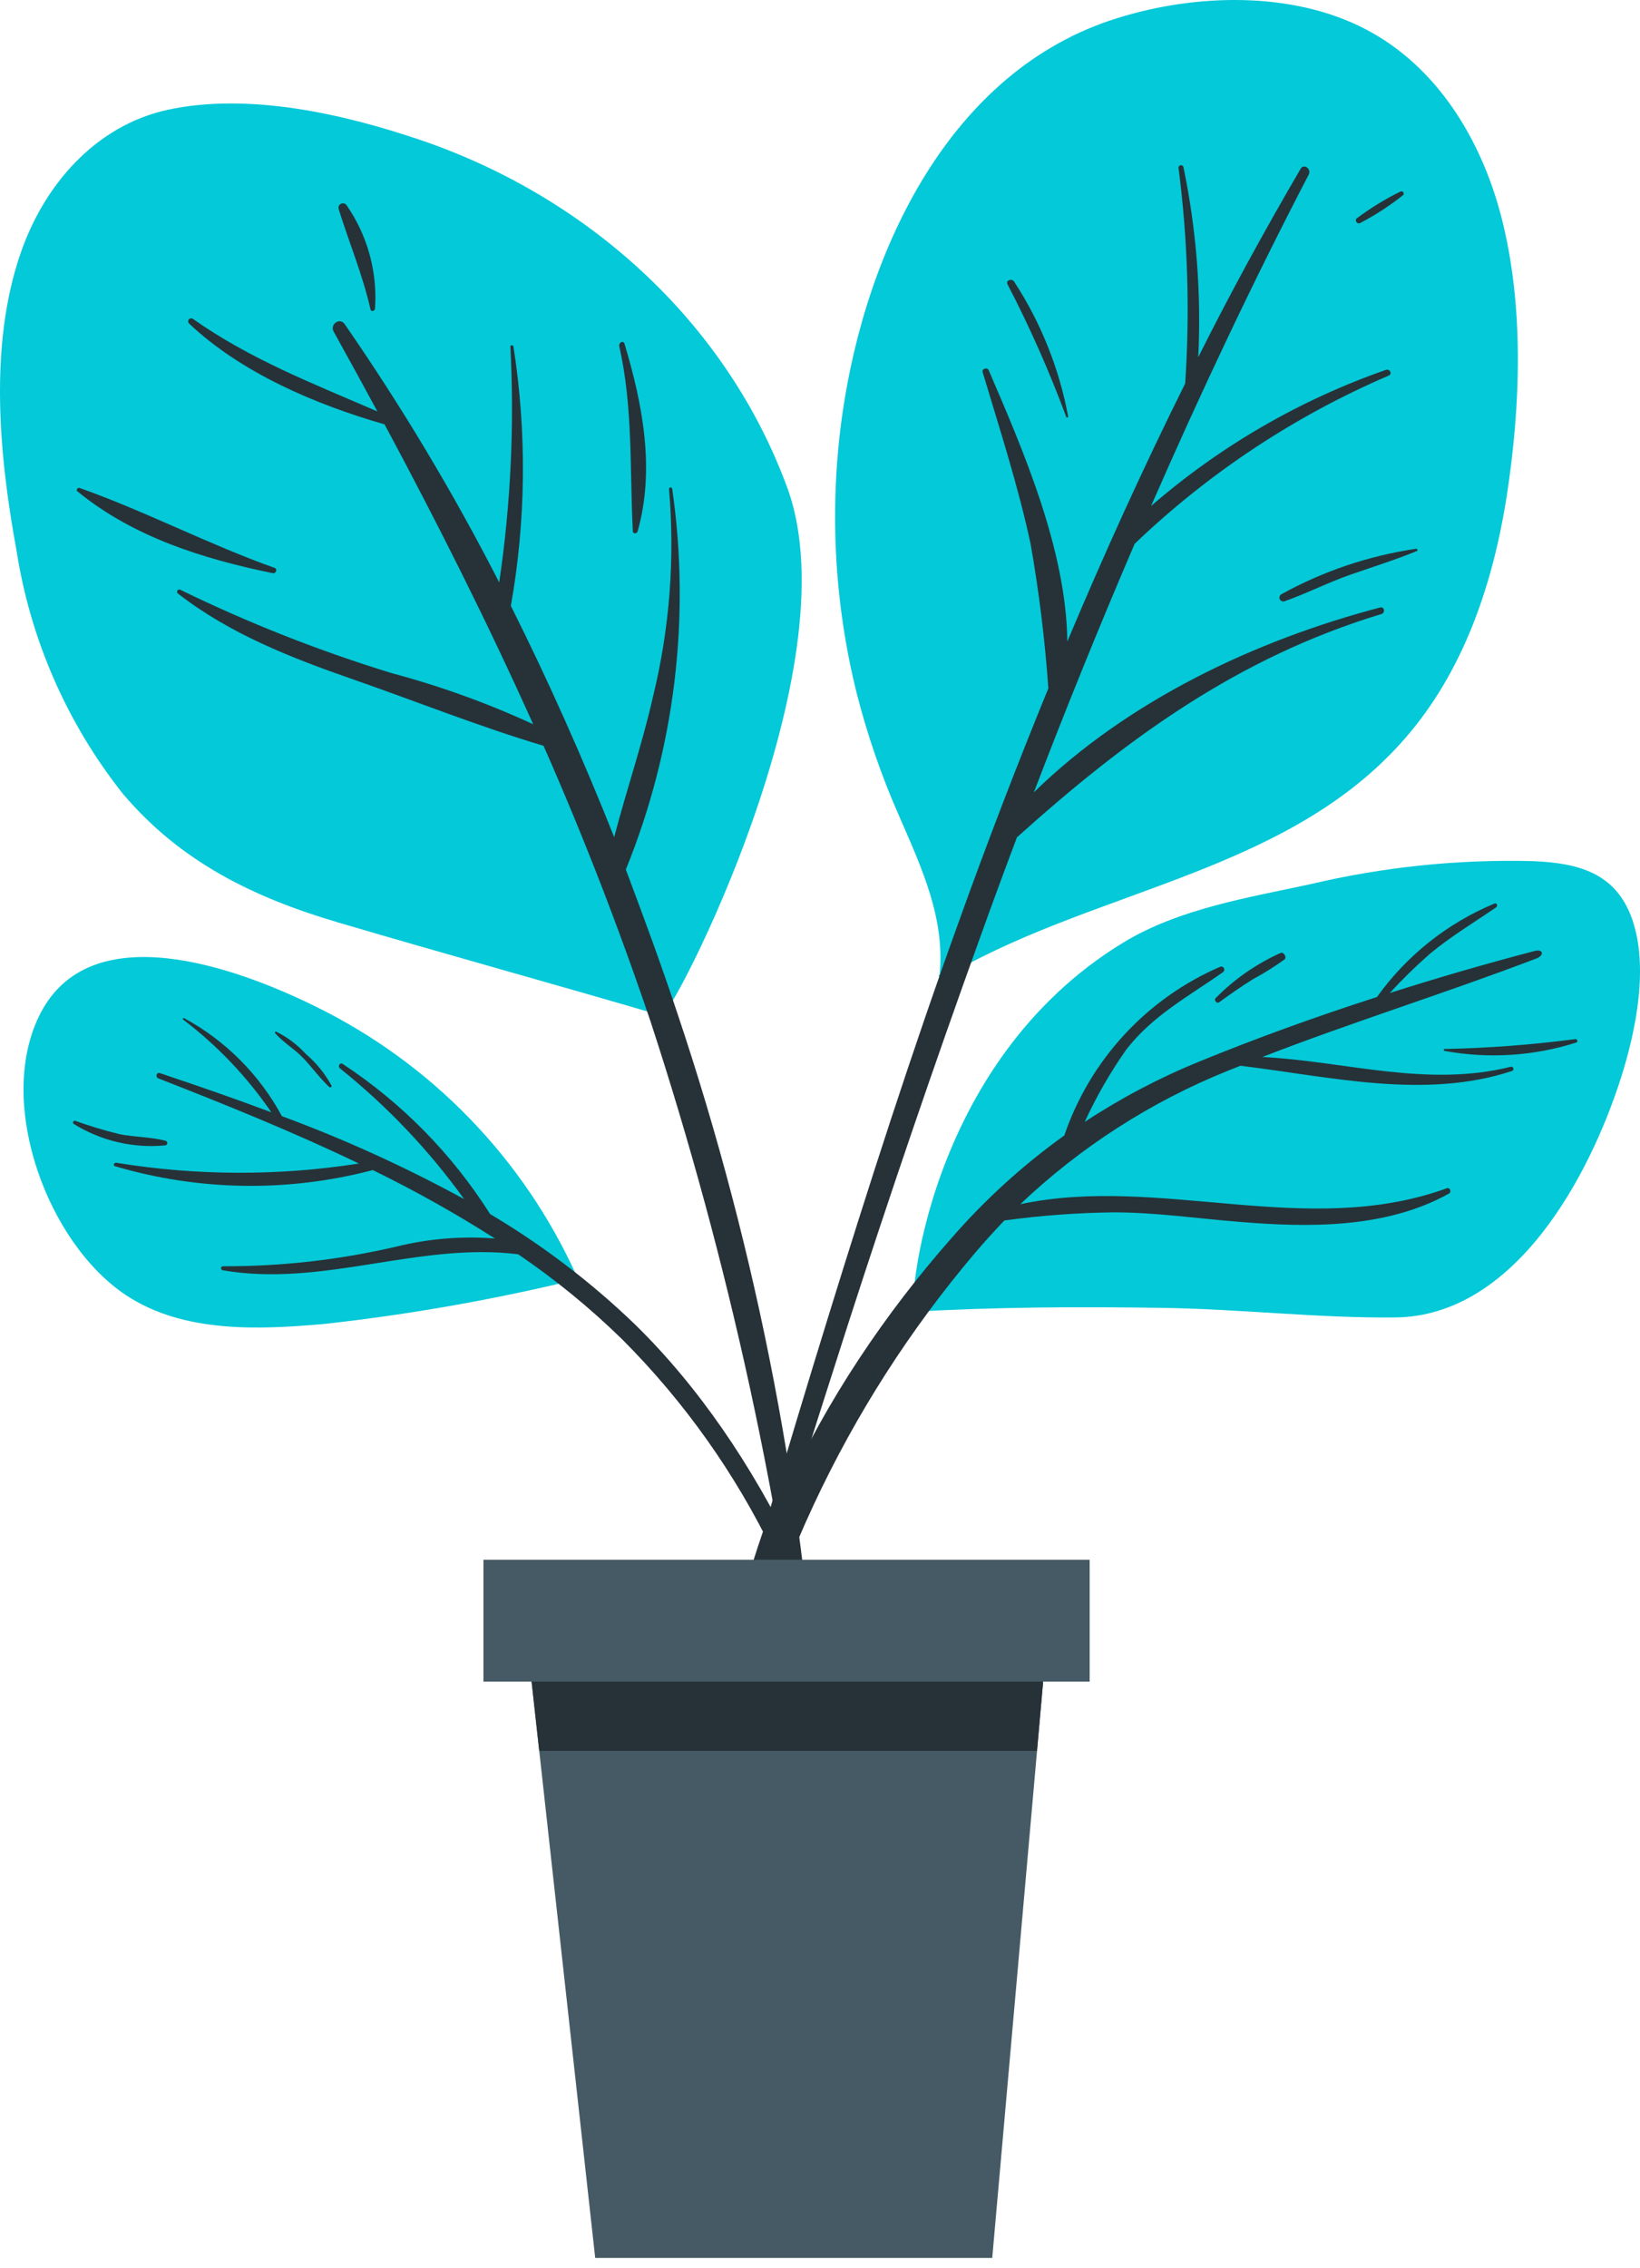 <svg width="136" height="188" viewBox="0 0 136 188" fill="none" xmlns="http://www.w3.org/2000/svg">
<path d="M69.867 34.239C68.755 41.987 69.154 49.876 71.044 57.471C71.941 60.985 73.13 64.417 74.6 67.732C76.452 71.99 78.382 76.142 77.919 80.796C77.47 81.087 79.017 81.047 79.057 80.585C91.486 73.51 107.432 72.215 116.992 60.645C121.528 55.171 123.815 48.229 124.926 41.274C126.103 33.71 126.42 25.34 124.476 17.883C122.823 11.576 119.187 5.507 113.224 2.412C107.102 -0.774 99.089 -0.51 92.663 1.5C78.739 5.811 71.811 20.792 69.867 34.239Z" fill="#04C9D8"/>
<path d="M63.493 126.295C65.186 120.636 66.878 114.99 68.624 109.344C72.035 98.303 75.579 87.288 79.506 76.419C81.842 69.905 84.319 63.452 86.937 57.061C86.653 53.032 86.159 49.02 85.456 45.042C84.412 40.229 82.904 35.575 81.489 30.854C81.397 30.563 81.873 30.418 81.992 30.696C84.782 37.188 88.418 45.505 88.51 53.174C91.552 45.941 94.791 38.801 98.282 31.793C98.683 25.853 98.501 19.887 97.74 13.982C97.729 13.953 97.725 13.923 97.727 13.892C97.73 13.861 97.739 13.832 97.754 13.805C97.769 13.778 97.79 13.755 97.815 13.737C97.84 13.719 97.868 13.707 97.898 13.701C97.928 13.695 97.959 13.696 97.989 13.703C98.019 13.711 98.047 13.725 98.071 13.744C98.095 13.763 98.114 13.787 98.128 13.815C98.141 13.842 98.149 13.872 98.15 13.903C99.218 19.067 99.627 24.345 99.366 29.611C102.011 24.322 104.854 19.126 107.855 13.995C108.12 13.533 108.768 13.995 108.53 14.471C103.849 23.463 99.525 32.639 95.452 41.948C101.175 36.983 107.789 33.151 114.943 30.656C115.247 30.55 115.485 31 115.167 31.132C107.363 34.483 100.225 39.208 94.091 45.082C91.164 51.905 88.378 58.772 85.734 65.683C93.522 58.066 104.153 53.055 114.453 50.358C114.81 50.265 114.89 50.807 114.559 50.9C102.659 54.496 93.403 61.253 84.332 69.411C83.274 72.215 82.243 75.018 81.238 77.821C77.395 88.478 73.737 99.193 70.263 109.965C68.597 115.14 66.953 120.314 65.331 125.488C63.599 131.055 62.237 136.952 59.976 142.334C59.751 142.836 58.839 142.731 58.945 142.109C60.196 136.765 61.714 131.487 63.493 126.295Z" fill="#263238"/>
<path d="M84.107 23.357C86.316 26.747 87.834 30.54 88.577 34.517C88.577 34.609 88.444 34.676 88.405 34.517C87.013 30.771 85.393 27.115 83.552 23.569C83.367 23.265 83.896 23.026 84.107 23.357Z" fill="#263238"/>
<path d="M106.281 49.247C109.743 47.339 113.518 46.067 117.428 45.492C117.534 45.492 117.6 45.624 117.494 45.677C115.696 46.417 113.818 46.999 111.994 47.634C110.169 48.269 108.397 49.181 106.559 49.829C106.482 49.866 106.393 49.87 106.313 49.842C106.232 49.813 106.166 49.754 106.129 49.677C106.093 49.599 106.088 49.511 106.116 49.43C106.145 49.35 106.204 49.284 106.281 49.247Z" fill="#263238"/>
<path d="M112.523 18.094C113.65 17.247 114.854 16.508 116.119 15.886C116.162 15.86 116.212 15.851 116.261 15.863C116.309 15.874 116.351 15.904 116.377 15.946C116.404 15.988 116.412 16.039 116.401 16.087C116.39 16.135 116.36 16.177 116.318 16.204C115.215 17.075 114.033 17.841 112.787 18.491C112.549 18.623 112.298 18.253 112.523 18.094Z" fill="#263238"/>
<path d="M27.964 76.446C36.916 79.09 45.92 81.563 54.872 84.194C55.639 84.419 70.739 55.422 65.305 40.48C60.254 26.663 48.684 16.309 34.893 11.615C28.506 9.447 20.652 7.649 13.895 9.103C7.892 10.425 3.648 15.344 1.704 21.003C-0.94 28.673 -0.068 37.823 1.374 45.664C2.522 53.02 5.556 59.953 10.18 65.788C14.953 71.434 20.996 74.383 27.964 76.446Z" fill="#04C9D8"/>
<path d="M14.953 48.89C20.613 51.65 26.479 53.962 32.499 55.805C36.518 56.878 40.438 58.294 44.215 60.036C40.433 51.614 36.281 43.363 31.891 35.178C26.1 33.512 19.991 30.894 15.667 26.808C15.626 26.763 15.603 26.705 15.601 26.645C15.6 26.584 15.62 26.525 15.659 26.478C15.697 26.431 15.752 26.4 15.812 26.39C15.871 26.381 15.933 26.393 15.985 26.425C20.758 29.796 26.02 31.82 31.296 34.107C30.106 31.903 28.899 29.699 27.673 27.496C27.329 26.887 28.176 26.279 28.586 26.874C33.324 33.72 37.604 40.871 41.398 48.282C42.355 41.805 42.665 35.25 42.324 28.712C42.333 28.686 42.349 28.663 42.372 28.646C42.395 28.63 42.422 28.621 42.45 28.621C42.477 28.621 42.505 28.63 42.527 28.646C42.55 28.663 42.566 28.686 42.575 28.712C43.695 35.846 43.624 43.115 42.364 50.225C45.497 56.48 48.353 62.906 50.932 69.398C51.95 65.497 53.272 61.65 54.158 57.723C55.53 52.103 55.977 46.297 55.48 40.533C55.48 40.498 55.494 40.464 55.519 40.44C55.544 40.415 55.578 40.401 55.613 40.401C55.648 40.401 55.681 40.415 55.706 40.44C55.731 40.464 55.745 40.498 55.745 40.533C57.286 51.205 55.958 62.094 51.897 72.082C53.391 76.049 54.819 79.923 56.128 83.864C62.883 103.947 66.886 124.852 68.029 146.01C68.012 146.098 67.965 146.177 67.897 146.234C67.828 146.291 67.741 146.322 67.652 146.322C67.562 146.322 67.476 146.291 67.407 146.234C67.338 146.177 67.291 146.098 67.275 146.01C64.935 125.148 60.465 104.581 53.933 84.63C51.289 76.829 48.353 69.253 45.074 61.822C39.785 60.248 34.496 58.132 29.326 56.334C24.156 54.536 19.065 52.553 14.781 49.22C14.759 49.209 14.74 49.194 14.725 49.175C14.709 49.156 14.697 49.135 14.69 49.111C14.682 49.088 14.68 49.063 14.682 49.039C14.684 49.015 14.691 48.991 14.702 48.969C14.713 48.947 14.729 48.928 14.747 48.913C14.766 48.897 14.788 48.885 14.811 48.877C14.834 48.87 14.859 48.867 14.883 48.87C14.908 48.872 14.931 48.879 14.953 48.89Z" fill="#263238"/>
<path d="M6.649 40.467C12.123 42.411 17.307 45.135 22.781 47.078C23.032 47.171 22.887 47.568 22.622 47.515C16.844 46.325 11.092 44.54 6.438 40.745C6.253 40.639 6.451 40.348 6.649 40.467Z" fill="#263238"/>
<path d="M51.342 28.659C51.342 28.368 51.699 28.197 51.791 28.501C53.299 33.538 54.33 38.894 52.876 44.05C52.809 44.262 52.492 44.262 52.479 44.05C52.215 38.828 52.505 33.737 51.342 28.659Z" fill="#263238"/>
<path d="M28.731 16.997C30.474 19.505 31.308 22.532 31.098 25.579C31.098 25.764 30.781 25.883 30.728 25.658C30.067 22.762 28.956 20.131 28.083 17.328C28.059 17.245 28.065 17.156 28.099 17.077C28.133 16.998 28.194 16.933 28.271 16.894C28.347 16.855 28.435 16.844 28.519 16.863C28.604 16.882 28.678 16.929 28.731 16.997Z" fill="#263238"/>
<path d="M134.446 89.272C131.801 97.602 125.587 109.106 115.709 109.211C109.31 109.277 102.857 108.511 96.444 108.418C89.568 108.312 82.679 108.339 75.83 108.735C75.261 108.735 76.65 88.161 93.165 78.125C97.793 75.322 103.452 74.423 108.701 73.286C114.712 71.867 120.88 71.227 127.054 71.382C130.849 71.527 134.009 72.334 135.358 76.221C136.707 80.108 135.702 85.305 134.446 89.272Z" fill="#04C9D8"/>
<path d="M127.345 78.812C123.378 79.844 119.279 81.034 115.247 82.317C116.298 81.173 117.41 80.087 118.579 79.064C120.311 77.623 122.215 76.485 124.066 75.216C124.225 75.11 124.132 74.819 123.934 74.899C120.026 76.522 116.651 79.206 114.189 82.647C109.164 84.26 104.192 86.058 99.406 88.016C96.101 89.368 92.935 91.038 89.952 93C90.911 90.913 92.057 88.917 93.376 87.037C95.558 84.194 98.533 82.621 101.402 80.598C101.46 80.562 101.502 80.506 101.518 80.44C101.534 80.374 101.523 80.305 101.488 80.247C101.453 80.189 101.397 80.148 101.331 80.132C101.265 80.115 101.196 80.126 101.138 80.161C98.138 81.464 95.442 83.379 93.225 85.783C91.007 88.188 89.316 91.029 88.259 94.124C84.819 96.59 81.677 99.447 78.898 102.64C67.963 115.042 59.355 131.558 59.328 148.416C59.328 148.813 59.976 148.932 60.055 148.509C62.865 132.011 70.063 116.574 80.894 103.816C81.674 102.904 82.468 102.031 83.287 101.172C86.281 100.762 89.297 100.537 92.319 100.498C95.836 100.498 99.326 101.013 102.83 101.291C108.596 101.767 114.969 101.833 120.165 98.937C120.39 98.805 120.245 98.409 119.98 98.501C108.384 102.719 96.18 97.364 84.61 99.823C89.593 95.09 95.425 91.34 101.799 88.769L102.87 88.346C110.301 89.245 118.169 91.176 125.415 88.769C125.45 88.748 125.478 88.715 125.493 88.677C125.508 88.638 125.509 88.595 125.497 88.556C125.485 88.516 125.459 88.482 125.425 88.458C125.391 88.434 125.35 88.423 125.309 88.425C118.314 90.171 111.597 87.976 104.682 87.619C112.219 84.697 119.874 82.33 127.425 79.447C128.006 79.222 128.033 78.694 127.345 78.812Z" fill="#263238"/>
<path d="M130.625 86.138C127.033 86.609 123.417 86.882 119.795 86.958C119.716 86.958 119.69 87.09 119.795 87.116C123.443 87.784 127.198 87.544 130.73 86.416C130.876 86.363 130.797 86.112 130.625 86.138Z" fill="#263238"/>
<path d="M106.189 78.998C104.185 79.899 102.365 81.163 100.821 82.727C100.635 82.885 100.887 83.229 101.098 83.084C102.011 82.423 102.949 81.761 103.888 81.18C104.805 80.686 105.688 80.134 106.533 79.527C106.718 79.329 106.453 78.892 106.189 78.998Z" fill="#263238"/>
<path d="M47.838 105.813C47.97 106.091 47.573 106.342 47.414 106.051C47.388 106.097 47.352 106.135 47.308 106.165C47.265 106.195 47.215 106.215 47.163 106.223C40.516 107.809 33.777 108.983 26.985 109.74C21.525 110.229 15.217 110.534 10.444 107.36C3.965 103.063 -0.293 91.586 3.211 84.287C7.35 75.626 19.832 80.32 26.1 83.401C35.742 88.103 43.433 96.032 47.838 105.813Z" fill="#04C9D8"/>
<path d="M52.69 109.82C49.045 106.303 45.003 103.224 40.645 100.643C37.502 95.675 33.337 91.433 28.427 88.201C28.189 88.029 27.977 88.412 28.202 88.571C32.105 91.699 35.565 95.342 38.489 99.4C33.626 96.743 28.574 94.445 23.376 92.525C21.518 89.082 18.697 86.256 15.257 84.393C15.191 84.393 15.112 84.459 15.178 84.512C18.018 86.666 20.491 89.265 22.503 92.207C19.436 91.057 16.341 89.986 13.247 88.954C12.97 88.862 12.864 89.285 13.128 89.391C18.642 91.546 24.288 93.82 29.762 96.452C23.088 97.494 16.291 97.472 9.624 96.385C9.439 96.385 9.36 96.624 9.545 96.676C16.505 98.731 23.895 98.841 30.913 96.994C34.394 98.691 37.775 100.585 41.041 102.666C38.294 102.451 35.531 102.678 32.856 103.341C28.136 104.442 23.304 104.987 18.457 104.967C18.421 104.977 18.39 104.999 18.367 105.029C18.345 105.059 18.332 105.095 18.332 105.132C18.332 105.17 18.345 105.206 18.367 105.236C18.39 105.266 18.421 105.287 18.457 105.298C26.8 106.739 34.694 102.944 42.972 103.975C46.048 106.065 48.933 108.423 51.593 111.023C56.751 116.185 61.003 122.179 64.168 128.754C67.645 135.842 69.536 143.365 72.352 150.691C72.372 150.759 72.417 150.817 72.479 150.852C72.541 150.886 72.615 150.895 72.683 150.876C72.751 150.857 72.809 150.811 72.844 150.749C72.879 150.687 72.887 150.614 72.868 150.545C70.409 136.053 63.216 120.12 52.69 109.82Z" fill="#263238"/>
<path d="M27.501 90.012C26.957 89.006 26.231 88.109 25.359 87.368C24.661 86.604 23.827 85.976 22.9 85.516C22.883 85.511 22.865 85.512 22.848 85.518C22.831 85.524 22.817 85.536 22.808 85.551C22.799 85.567 22.795 85.585 22.797 85.602C22.8 85.62 22.808 85.636 22.82 85.649C23.495 86.429 24.46 86.971 25.187 87.751C25.915 88.531 26.51 89.364 27.303 90.105C27.32 90.12 27.342 90.13 27.365 90.134C27.388 90.137 27.412 90.134 27.433 90.124C27.454 90.114 27.472 90.098 27.484 90.078C27.496 90.058 27.502 90.035 27.501 90.012Z" fill="#263238"/>
<path d="M13.723 94.561C12.494 94.244 11.184 94.27 9.915 94.019C8.667 93.713 7.436 93.342 6.226 92.908C6.193 92.902 6.159 92.908 6.13 92.924C6.101 92.94 6.078 92.966 6.066 92.997C6.053 93.028 6.052 93.063 6.062 93.095C6.072 93.127 6.092 93.154 6.12 93.173C8.392 94.582 11.063 95.204 13.723 94.944C13.766 94.933 13.803 94.908 13.83 94.874C13.856 94.839 13.871 94.796 13.871 94.753C13.871 94.709 13.856 94.666 13.83 94.632C13.803 94.597 13.766 94.572 13.723 94.561Z" fill="#263238"/>
<path d="M87.096 132.695L85.998 145.137L82.283 187.172H49.358L44.717 145.137L43.342 132.695H87.096Z" fill="#455A64"/>
<path d="M87.096 132.695L85.998 145.137H44.717L43.342 132.695H87.096Z" fill="#263238"/>
<path d="M90.362 129.297H40.09V139.399H90.362V129.297Z" fill="#455A64"/>
</svg>
